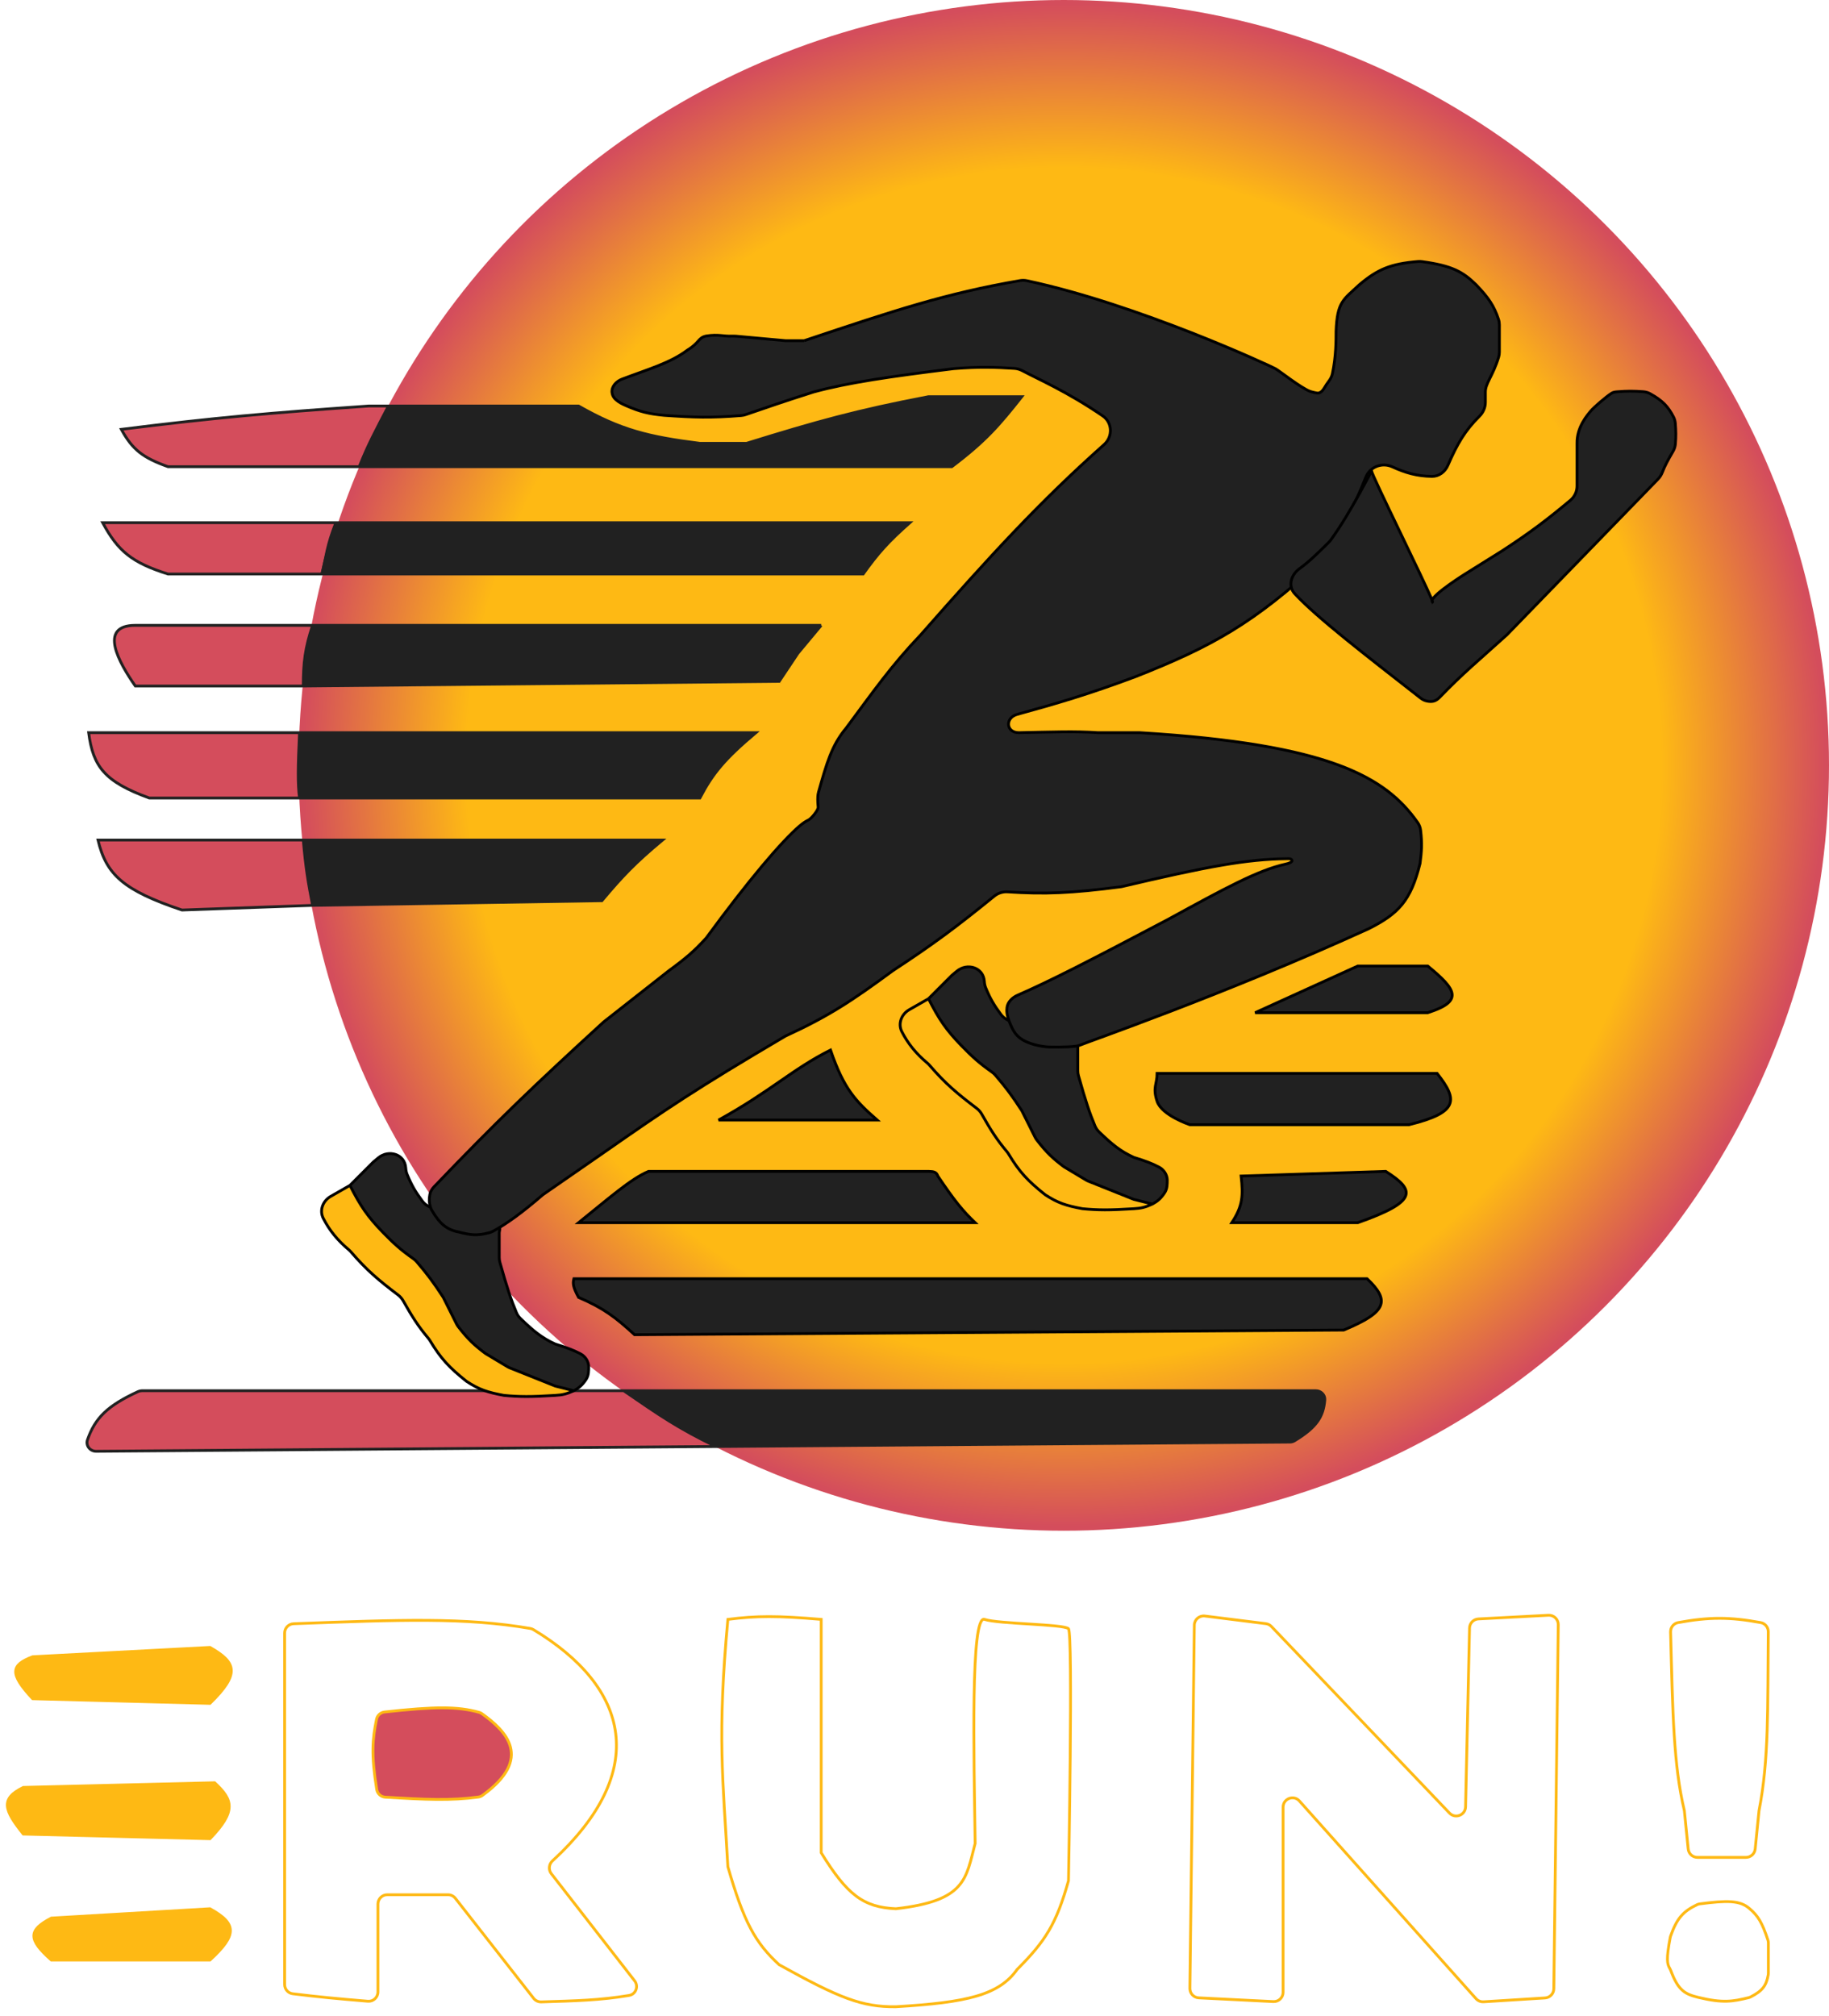<svg width="196" height="216" viewBox="0 0 196 216" fill="none" xmlns="http://www.w3.org/2000/svg">
<circle cx="114" cy="82" r="82" fill="url(#paint0_radial_2_77)"/>
<path fill-rule="evenodd" clip-rule="evenodd" d="M75 85.5C76.387 82.851 77.659 81.322 81 78.5H32.099C31.922 82.294 31.903 83.944 32.099 85.5H75Z" fill="#212121"/>
<path d="M9.5 78.5C9.974 82.103 11.161 83.736 16 85.5H32.099C31.903 83.944 31.922 82.294 32.099 78.5H9.5Z" fill="#D44D5C"/>
<path d="M32.099 78.5H9.5C9.974 82.103 11.161 83.736 16 85.5H32.099M32.099 78.5H81C77.659 81.322 76.387 82.851 75 85.5H32.099M32.099 78.5C31.922 82.294 31.903 83.944 32.099 85.5" stroke="#212121" stroke-width="0.3"/>
<path d="M144 142.5C148.593 140.59 149.013 139.377 146.5 137H61.5C61.363 137.525 61.418 137.922 62 139C64.674 140.152 65.929 141.101 68 143L144 142.5Z" fill="#212121"/>
<path d="M104.5 131C103.161 129.723 102.298 128.665 100.5 126C100.352 125.567 100.073 125.516 99.5 125.5H69.5C67.585 126.305 65.319 128.335 62 131H104.5Z" fill="#212121"/>
<path d="M144 142.5C148.593 140.59 149.013 139.377 146.5 137H61.5C61.363 137.525 61.418 137.922 62 139C64.674 140.152 65.929 141.101 68 143L144 142.5Z" stroke="black" stroke-width="0.3"/>
<path d="M104.5 131C103.161 129.723 102.298 128.665 100.5 126C100.352 125.567 100.073 125.516 99.5 125.5H69.5C67.585 126.305 65.319 128.335 62 131H104.5Z" stroke="black" stroke-width="0.3"/>
<path d="M94 120H77C82.583 116.927 84.928 114.534 89 112.5C90.433 116.686 91.68 117.961 94 120Z" fill="#212121"/>
<path d="M132 131C133.191 129.207 133.23 128.077 133 126L148.5 125.5C151.731 127.552 151.907 128.738 145.5 131H132Z" fill="#212121"/>
<path d="M94 120H77C82.583 116.927 84.928 114.534 89 112.5C90.433 116.686 91.68 117.961 94 120Z" stroke="black" stroke-width="0.3"/>
<path d="M132 131C133.191 129.207 133.23 128.077 133 126L148.5 125.5C151.731 127.552 151.907 128.738 145.5 131H132Z" stroke="black" stroke-width="0.3"/>
<path d="M124 118C123.5 116.5 124 116.172 124 115H154C156.245 117.837 156.327 119.19 151 120.5H127.5C127.5 120.5 124.5 119.5 124 118Z" fill="#212121" stroke="black" stroke-width="0.3"/>
<path d="M145.5 103.5L134.5 108.5H153C156.862 107.27 156.095 106.032 153 103.5H145.5Z" fill="#212121" stroke="black" stroke-width="0.3"/>
<path d="M138.231 154.502C138.407 154.501 138.581 154.453 138.731 154.361C141.091 152.927 141.818 151.802 141.968 149.992C142.014 149.445 141.557 149 141.008 149H66.836C70.698 151.651 72.592 152.976 76.712 154.977L138.231 154.502Z" fill="#212121"/>
<path d="M15.215 149C15.073 149 14.931 149.031 14.802 149.09C11.484 150.615 10.191 151.935 9.376 154.25C9.157 154.871 9.647 155.495 10.304 155.49L76.712 154.977C72.592 152.976 70.698 151.651 66.836 149H15.215Z" fill="#D44D5C"/>
<path d="M66.836 149H15.215C15.073 149 14.931 149.031 14.802 149.09C11.484 150.615 10.191 151.935 9.376 154.25C9.157 154.871 9.647 155.495 10.304 155.49L76.712 154.977M66.836 149H141.008C141.557 149 142.014 149.445 141.968 149.992C141.818 151.802 141.091 152.927 138.731 154.361C138.581 154.453 138.407 154.501 138.231 154.502L76.712 154.977M66.836 149C70.698 151.651 72.592 152.976 76.712 154.977" stroke="#212121" stroke-width="0.3"/>
<path fill-rule="evenodd" clip-rule="evenodd" d="M109.5 42.5H99.5C91.79 43.976 87.539 45.161 80 47.5H75C69.465 46.798 66.533 46.083 62 43.5H41.627C40.247 46.151 39.463 47.58 38.5 50H102C105.677 47.22 107.094 45.533 109.5 42.5Z" fill="#212121"/>
<path d="M39.5 43.5C28.928 44.237 23.083 44.739 13 46C14.195 48.185 15.315 49.04 18 50H38.5C39.463 47.58 40.247 46.151 41.627 43.5H39.5Z" fill="#D44D5C"/>
<path d="M41.627 43.5H62C66.533 46.083 69.465 46.798 75 47.5H80C87.538 45.161 91.79 43.976 99.5 42.5H109.5C107.094 45.533 105.677 47.22 102 50H38.5M41.627 43.5H39.5C28.928 44.237 23.083 44.739 13 46C14.195 48.185 15.315 49.04 18 50H38.5M41.627 43.5C40.247 46.151 39.463 47.58 38.5 50" stroke="#212121" stroke-width="0.3"/>
<path fill-rule="evenodd" clip-rule="evenodd" d="M92.5 61.5C94.103 59.251 95.191 58.046 97.5 56H36C35 58.5 35 59.5 34.5 61.5H92.5Z" fill="#212121"/>
<path d="M11 56C12.636 59.039 14.125 60.279 18 61.5H34.5C35 59.5 35 58.5 36 56H11Z" fill="#D44D5C"/>
<path d="M36 56H11C12.636 59.039 14.125 60.279 18 61.5H34.5M36 56H97.5C95.191 58.046 94.103 59.251 92.5 61.5H34.5M36 56C35 58.5 35 59.5 34.5 61.5" stroke="#212121" stroke-width="0.3"/>
<path d="M36 56C35.317 58.106 34.992 59.31 34.5 61.5" stroke="#212121" stroke-width="0.3"/>
<path fill-rule="evenodd" clip-rule="evenodd" d="M88 67L33.5 67C32.691 69.417 32.5 71 32.5 73.5L83.5 73L85.5 70L88 67Z" fill="#212121"/>
<path d="M14.5 67C10.5 67 12.728 70.96 14.5 73.5H32.5C32.5 71 32.691 69.417 33.5 67L14.5 67Z" fill="#D44D5C"/>
<path d="M88 67L85.5 70L83.5 73L32.5 73.5M88 67C88 67 55.331 67 33.5 67M88 67L33.5 67M14.5 67C10.5 67 12.728 70.96 14.5 73.5H32.5M14.5 67C15.758 67 23.489 67 33.5 67M14.5 67L33.5 67M33.5 67C32.691 69.417 32.5 71 32.5 73.5" stroke="#212121" stroke-width="0.3"/>
<path fill-rule="evenodd" clip-rule="evenodd" d="M64.5 96.5C66.715 93.858 68.096 92.421 71 90H32.5C32.773 93.087 33.027 94.564 33.5 97L64.5 96.5Z" fill="#212121"/>
<path d="M10.5 90C11.384 93.692 13.19 95.382 19.5 97.5L33.5 97C33.027 94.564 32.773 93.087 32.5 90H10.5Z" fill="#D44D5C"/>
<path d="M33.5 97L64.5 96.5C66.715 93.858 68.096 92.421 71 90H32.5M33.5 97L19.5 97.5C13.19 95.382 11.384 93.692 10.5 90H32.5M33.5 97C33.027 94.564 32.773 93.087 32.5 90" stroke="#212121" stroke-width="0.3"/>
<path d="M43.621 125.803C43.539 125.603 43.494 125.351 43.481 125.136C43.394 123.663 41.663 123.114 40.53 124.058L40 124.5L37.5 127C38.631 129.231 39.39 130.334 41 132C42.2 133.233 42.938 133.903 44.289 134.853C44.428 134.951 44.557 135.066 44.667 135.196C45.8 136.522 46.45 137.385 47.5 139C48.057 140.114 48.381 140.762 48.915 141.83C48.971 141.943 49.038 142.051 49.115 142.15C50.197 143.547 50.852 144.127 52 145L54.363 146.418C54.454 146.472 54.55 146.52 54.649 146.56L59.5 148.5L61.5 149C62.053 148.694 62.374 148.419 62.773 147.844C62.928 147.621 63.026 147.362 63.055 147.091C63.081 146.859 63.091 146.649 63.087 146.433C63.076 145.839 62.713 145.31 62.187 145.035C61.448 144.648 60.711 144.372 59.5 144C58.059 143.339 57.194 142.626 55.786 141.276C55.597 141.094 55.446 140.876 55.344 140.634C54.771 139.272 54.348 138.008 53.575 135.265C53.525 135.09 53.5 134.907 53.5 134.725V132.106C53.5 132.036 53.519 131.921 53.535 131.852C53.695 131.189 53.204 130.5 52.521 130.5H49.266C49.09 130.5 48.913 130.477 48.743 130.429C47.558 130.093 46.839 129.778 45.831 129.195C45.612 129.068 45.42 128.897 45.268 128.693C44.524 127.696 44.102 126.982 43.621 125.803Z" fill="#212121"/>
<path d="M59.5 149.5C60.325 149.456 60.759 149.333 61.5 149L59.5 148.5L54.649 146.56C54.55 146.52 54.454 146.472 54.363 146.418L52 145C50.852 144.127 50.197 143.547 49.115 142.15C49.038 142.051 48.971 141.943 48.915 141.83C48.381 140.762 48.057 140.114 47.5 139C46.45 137.385 45.8 136.522 44.667 135.196C44.557 135.066 44.428 134.951 44.289 134.853C42.938 133.903 42.2 133.233 41 132C39.39 130.334 38.631 129.231 37.5 127L35.436 128.18C34.602 128.656 34.204 129.668 34.639 130.524C35.298 131.819 36.178 132.891 37.363 133.886C37.454 133.962 37.539 134.046 37.616 134.136C39.335 136.128 40.57 137.154 42.666 138.747C42.886 138.914 43.069 139.125 43.205 139.365C44.135 141.012 44.794 142.07 45.889 143.369C45.962 143.456 46.029 143.55 46.088 143.648C47.228 145.539 48.121 146.505 50 148C51.337 148.876 52.237 149.174 54 149.5C55.677 149.657 56.854 149.667 59.5 149.5Z" fill="#FEB914"/>
<path d="M61.5 149C62.053 148.694 62.374 148.419 62.773 147.844C62.928 147.621 63.026 147.362 63.055 147.091C63.081 146.859 63.091 146.649 63.087 146.433C63.076 145.839 62.713 145.31 62.187 145.035C61.448 144.648 60.711 144.372 59.5 144C58.059 143.339 57.194 142.626 55.786 141.276C55.597 141.094 55.446 140.876 55.344 140.634C54.771 139.272 54.348 138.008 53.575 135.265C53.525 135.09 53.5 134.907 53.5 134.725V132.106C53.5 132.036 53.519 131.921 53.535 131.852V131.852C53.695 131.189 53.204 130.5 52.521 130.5H49.266C49.09 130.5 48.913 130.477 48.743 130.429C47.558 130.093 46.839 129.778 45.831 129.195C45.612 129.068 45.42 128.897 45.268 128.693C44.524 127.696 44.102 126.982 43.621 125.803C43.539 125.603 43.494 125.351 43.481 125.136V125.136C43.394 123.663 41.663 123.114 40.53 124.058L40 124.5L37.5 127M61.5 149C60.759 149.333 60.325 149.456 59.5 149.5C56.854 149.667 55.677 149.657 54 149.5C52.237 149.174 51.337 148.876 50 148C48.121 146.505 47.228 145.539 46.088 143.648C46.029 143.55 45.962 143.456 45.889 143.369C44.794 142.07 44.135 141.012 43.205 139.365C43.069 139.125 42.886 138.914 42.666 138.747C40.57 137.154 39.335 136.128 37.616 134.136C37.539 134.046 37.454 133.962 37.363 133.886C36.178 132.891 35.298 131.819 34.639 130.524C34.204 129.668 34.602 128.656 35.436 128.18L37.5 127M61.5 149L59.5 148.5L54.649 146.56C54.55 146.52 54.454 146.472 54.363 146.418L52 145C50.852 144.127 50.197 143.547 49.115 142.15C49.038 142.051 48.971 141.943 48.915 141.83C48.381 140.762 48.057 140.114 47.5 139C46.45 137.385 45.8 136.522 44.667 135.196C44.557 135.066 44.428 134.951 44.289 134.853C42.938 133.903 42.2 133.233 41 132C39.39 130.334 38.631 129.231 37.5 127" stroke="black" stroke-width="0.3"/>
<path d="M105.621 105.803C105.539 105.603 105.494 105.351 105.481 105.136C105.394 103.663 103.663 103.114 102.53 104.058L102 104.5L99.5 107C100.631 109.231 101.39 110.334 103 112C104.2 113.233 104.938 113.903 106.289 114.853C106.428 114.951 106.557 115.066 106.668 115.196C107.8 116.522 108.45 117.385 109.5 119C110.057 120.114 110.381 120.762 110.915 121.83C110.971 121.943 111.038 122.051 111.116 122.15C112.197 123.547 112.852 124.127 114 125L116.363 126.418C116.454 126.472 116.55 126.52 116.649 126.56L121.5 128.5L123.5 129C124.053 128.694 124.374 128.419 124.773 127.844C124.928 127.621 125.026 127.362 125.055 127.091C125.081 126.859 125.091 126.649 125.087 126.433C125.076 125.839 124.713 125.31 124.187 125.035C123.448 124.648 122.711 124.372 121.5 124C120.059 123.339 119.194 122.626 117.786 121.276C117.597 121.094 117.445 120.876 117.344 120.634C116.771 119.272 116.348 118.008 115.575 115.265C115.525 115.09 115.5 114.907 115.5 114.725V112.106C115.5 112.036 115.519 111.921 115.535 111.852C115.695 111.189 115.204 110.5 114.521 110.5H111.266C111.09 110.5 110.913 110.477 110.743 110.429C109.558 110.093 108.839 109.778 107.831 109.195C107.612 109.068 107.42 108.897 107.268 108.693C106.524 107.696 106.102 106.982 105.621 105.803Z" fill="#212121"/>
<path d="M121.5 129.5C122.325 129.456 122.759 129.333 123.5 129L121.5 128.5L116.649 126.56C116.55 126.52 116.454 126.472 116.363 126.418L114 125C112.852 124.127 112.197 123.547 111.116 122.15C111.038 122.051 110.971 121.943 110.915 121.83C110.381 120.762 110.057 120.114 109.5 119C108.45 117.385 107.8 116.522 106.668 115.196C106.557 115.066 106.428 114.951 106.289 114.853C104.938 113.903 104.2 113.233 103 112C101.39 110.334 100.631 109.231 99.5 107L97.436 108.18C96.602 108.656 96.204 109.668 96.639 110.524C97.298 111.819 98.178 112.891 99.363 113.886C99.454 113.962 99.539 114.046 99.616 114.136C101.335 116.128 102.57 117.154 104.666 118.747C104.886 118.914 105.069 119.125 105.205 119.365C106.135 121.012 106.794 122.07 107.889 123.369C107.963 123.456 108.029 123.55 108.088 123.648C109.228 125.539 110.121 126.505 112 128C113.337 128.876 114.237 129.174 116 129.5C117.677 129.657 118.854 129.667 121.5 129.5Z" fill="#FEB914"/>
<path d="M123.5 129C124.053 128.694 124.374 128.419 124.773 127.844C124.928 127.621 125.026 127.362 125.055 127.091C125.081 126.859 125.091 126.649 125.087 126.433C125.076 125.839 124.713 125.31 124.187 125.035C123.448 124.648 122.711 124.372 121.5 124C120.059 123.339 119.194 122.626 117.786 121.276C117.597 121.094 117.445 120.876 117.344 120.634C116.771 119.272 116.348 118.008 115.575 115.265C115.525 115.09 115.5 114.907 115.5 114.725V112.106C115.5 112.036 115.519 111.921 115.535 111.852V111.852C115.695 111.189 115.204 110.5 114.521 110.5H111.266C111.09 110.5 110.913 110.477 110.743 110.429C109.558 110.093 108.839 109.778 107.831 109.195C107.612 109.068 107.42 108.897 107.268 108.693C106.524 107.696 106.102 106.982 105.621 105.803C105.539 105.603 105.494 105.351 105.481 105.136V105.136C105.394 103.663 103.663 103.114 102.53 104.058L102 104.5L99.5 107M123.5 129C122.759 129.333 122.325 129.456 121.5 129.5C118.854 129.667 117.677 129.657 116 129.5C114.237 129.174 113.337 128.876 112 128C110.121 126.505 109.228 125.539 108.088 123.648C108.029 123.55 107.963 123.456 107.889 123.369C106.794 122.07 106.135 121.012 105.205 119.365C105.069 119.125 104.886 118.914 104.666 118.747C102.57 117.154 101.335 116.128 99.616 114.136C99.539 114.046 99.454 113.962 99.363 113.886C98.178 112.891 97.298 111.819 96.639 110.524C96.204 109.668 96.602 108.656 97.436 108.18L99.5 107M123.5 129L121.5 128.5L116.649 126.56C116.55 126.52 116.454 126.472 116.363 126.418L114 125C112.852 124.127 112.197 123.547 111.116 122.15C111.038 122.051 110.971 121.943 110.915 121.83C110.381 120.762 110.057 120.114 109.5 119C108.45 117.385 107.8 116.522 106.668 115.196C106.557 115.066 106.428 114.951 106.289 114.853C104.938 113.903 104.2 113.233 103 112C101.39 110.334 100.631 109.231 99.5 107" stroke="black" stroke-width="0.3"/>
<g filter="url(#filter0_d_2_77)">
<path d="M66.01 38.83C65.778 38.627 65.624 38.379 65.586 38.072C65.503 37.421 66.042 36.852 66.656 36.62C69.551 35.525 71.858 34.879 73.677 33.5C74.978 32.717 74.796 32.186 75.677 32C77.045 31.787 77.433 32.056 78.517 32.009C78.623 32.004 78.73 32.005 78.835 32.014L84.177 32.5H86.177L86.243 32.478C95.797 29.282 101.277 27.449 109.305 26.064C109.549 26.021 109.8 26.025 110.042 26.077C122.009 28.621 136.182 35.225 136.677 35.5C137.129 35.751 139.416 37.574 140.408 37.937C140.581 38.001 140.765 38.032 140.944 38.075C141.021 38.093 141.089 38.105 141.151 38.112C141.508 38.154 141.763 37.831 141.945 37.521C142.085 37.282 142.218 37.08 142.381 36.865C142.568 36.619 142.718 36.344 142.783 36.043C143.177 34.201 143.177 32.424 143.177 31.5C143.294 28.292 143.968 28.106 145.677 26.5C147.62 24.864 148.991 24.263 151.969 24.016C152.106 24.005 152.247 24.009 152.383 24.028C155.56 24.466 156.733 25.084 158.177 26.5C159.527 27.905 160.098 28.756 160.584 30.211C160.647 30.402 160.677 30.602 160.677 30.804V33.722C160.677 33.906 160.652 34.091 160.598 34.268C159.968 36.316 159.177 37.041 159.177 38V39.107C159.177 39.675 158.93 40.212 158.526 40.612C157.005 42.116 156.159 43.552 155.156 45.862C154.855 46.556 154.199 47.051 153.442 47.04C151.814 47.014 150.595 46.651 149.209 46.017C148.112 45.516 146.811 46.002 146.364 47.122C144.985 50.58 143.804 52.734 141.811 55.794C141.722 55.93 141.615 56.058 141.495 56.168C134.406 62.718 129.963 65.238 121.677 68.5C116.618 70.394 113.163 71.395 109.012 72.534C107.679 72.901 107.794 74.489 109.177 74.5C112.792 74.431 115.105 74.326 117.677 74.5H122.177C142.535 75.737 148.493 79.26 151.917 84.121C152.091 84.368 152.2 84.656 152.236 84.956C152.406 86.387 152.344 87.197 152.177 88.5C151.188 92.535 149.839 93.905 146.677 95.5C131.183 102.576 116.132 107.765 115.677 108C115.387 108.15 113.667 108.214 112.439 108.175C111.653 108.149 110.666 107.925 109.951 107.599C108.958 107.147 108.577 106.514 108.177 105.5C107.893 104.782 107.858 104.307 107.915 103.921C108.004 103.322 108.502 102.865 109.057 102.622C112.598 101.075 116.785 98.926 125.177 94.5C131.315 91.139 134.827 89.237 137.724 88.592C138.02 88.525 138.598 88.373 138.42 88.127C138.305 87.969 138.077 88 137.881 88.002C133.571 88.053 129.335 88.846 120.177 91C114.768 91.707 111.968 91.814 107.972 91.555C107.461 91.522 106.955 91.682 106.557 92.005C102.413 95.377 99.925 97.216 95.677 100C91.29 103.232 88.796 104.88 84.177 107C74.539 112.673 71.4 114.813 64.677 119.5L58.177 124C55.984 125.893 54.403 127.047 52.858 127.901C52.738 127.968 52.61 128.021 52.478 128.057C51.069 128.446 50.366 128.302 49.177 128C47.805 127.741 47.078 127.036 46.279 125.677C46.21 125.56 46.154 125.435 46.117 125.305C45.989 124.858 45.96 124.502 46.06 123.987C46.122 123.664 46.297 123.373 46.525 123.136C53.141 116.221 57.23 112.311 64.677 105.5L71.677 100C73.5 98.668 74.396 97.905 75.677 96.5C80.248 90.265 83.721 86.191 85.677 84.5C86.05 84.191 86.357 83.982 86.633 83.857C86.928 83.723 87.645 82.849 87.674 82.526C87.676 82.509 87.676 82.491 87.675 82.474C87.619 81.793 87.612 81.452 87.677 81L87.692 80.947C88.608 77.701 89.126 75.864 90.677 74C93.677 69.961 95.521 67.311 98.677 64C106.112 55.549 111.353 49.826 118.315 43.632C119.267 42.785 119.218 41.273 118.166 40.556C114.302 37.921 111.233 36.615 109.594 35.734C109.316 35.585 109.012 35.489 108.698 35.47C106.678 35.344 105.019 35.27 102.177 35.5C95.371 36.345 90.884 36.989 87.177 38C83.548 39.155 82.455 39.557 79.907 40.422C79.754 40.474 79.594 40.507 79.433 40.52C76.165 40.787 74.338 40.721 71.177 40.5C69.442 40.334 68.579 40.099 67.177 39.5C66.633 39.27 66.311 39.091 66.01 38.83Z" fill="#212121"/>
<path d="M86.177 32.5H84.177L78.835 32.014C78.73 32.005 78.623 32.004 78.517 32.009C77.433 32.056 77.045 31.787 75.677 32C74.796 32.186 74.978 32.717 73.677 33.5C71.858 34.879 69.551 35.525 66.656 36.62C66.042 36.852 65.503 37.421 65.586 38.072V38.072C65.624 38.379 65.778 38.627 66.01 38.83C66.311 39.091 66.633 39.27 67.177 39.5C68.579 40.099 69.442 40.334 71.177 40.5C74.338 40.721 76.165 40.787 79.433 40.52C79.594 40.507 79.754 40.474 79.907 40.422C82.455 39.557 83.548 39.155 87.177 38C90.884 36.989 95.371 36.345 102.177 35.5C105.019 35.27 106.678 35.344 108.698 35.47C109.012 35.489 109.316 35.585 109.594 35.734C111.233 36.615 114.302 37.921 118.166 40.556C119.218 41.273 119.267 42.785 118.315 43.632C111.353 49.826 106.112 55.549 98.677 64C95.521 67.311 93.677 69.961 90.677 74C89.126 75.864 88.608 77.701 87.692 80.947M86.177 32.5L86.243 32.478M86.177 32.5C86.199 32.493 86.221 32.485 86.243 32.478M87.677 81C87.612 81.452 87.619 81.793 87.675 82.474C87.676 82.491 87.676 82.509 87.674 82.526V82.526C87.645 82.849 86.928 83.723 86.633 83.857C86.357 83.982 86.05 84.191 85.677 84.5C83.721 86.191 80.248 90.265 75.677 96.5C74.396 97.905 73.5 98.668 71.677 100L64.677 105.5C57.23 112.311 53.141 116.221 46.525 123.136C46.297 123.373 46.122 123.664 46.06 123.987C45.96 124.502 45.989 124.858 46.117 125.305C46.154 125.435 46.21 125.56 46.279 125.677C47.078 127.036 47.805 127.741 49.177 128C50.366 128.302 51.069 128.446 52.478 128.057C52.61 128.021 52.738 127.968 52.858 127.901C54.403 127.047 55.984 125.893 58.177 124L64.677 119.5C71.4 114.813 74.539 112.673 84.177 107C88.796 104.88 91.29 103.232 95.677 100C99.925 97.216 102.413 95.377 106.557 92.005C106.955 91.682 107.461 91.522 107.972 91.555C111.968 91.814 114.768 91.707 120.177 91C129.335 88.846 133.571 88.053 137.881 88.002C138.077 88 138.305 87.969 138.42 88.127V88.127C138.598 88.373 138.02 88.525 137.724 88.592C134.827 89.237 131.315 91.139 125.177 94.5C116.785 98.926 112.598 101.075 109.057 102.622C108.502 102.865 108.004 103.322 107.915 103.921C107.858 104.307 107.893 104.782 108.177 105.5C108.577 106.514 108.958 107.147 109.951 107.599C110.666 107.925 111.653 108.149 112.439 108.175C113.667 108.214 115.387 108.15 115.677 108C116.132 107.765 131.183 102.576 146.677 95.5C149.839 93.905 151.188 92.535 152.177 88.5C152.344 87.197 152.406 86.387 152.236 84.956C152.2 84.656 152.091 84.368 151.917 84.121C148.493 79.26 142.535 75.737 122.177 74.5H117.677C115.105 74.326 112.792 74.431 109.177 74.5V74.5C107.794 74.489 107.679 72.901 109.012 72.534C113.163 71.395 116.618 70.394 121.677 68.5C129.963 65.238 134.406 62.718 141.495 56.168C141.615 56.058 141.722 55.93 141.811 55.794C143.804 52.734 144.985 50.58 146.364 47.122C146.811 46.002 148.112 45.516 149.209 46.017C150.595 46.651 151.814 47.014 153.442 47.04C154.199 47.051 154.855 46.556 155.156 45.862C156.159 43.552 157.005 42.116 158.526 40.612C158.93 40.212 159.177 39.675 159.177 39.107V38C159.177 37.041 159.968 36.316 160.598 34.268C160.652 34.091 160.677 33.906 160.677 33.722V30.804C160.677 30.602 160.647 30.402 160.584 30.211C160.098 28.756 159.527 27.905 158.177 26.5C156.733 25.084 155.56 24.466 152.383 24.028C152.247 24.009 152.106 24.005 151.969 24.016C148.991 24.263 147.62 24.864 145.677 26.5C143.968 28.106 143.294 28.292 143.177 31.5C143.177 32.424 143.177 34.201 142.783 36.043C142.718 36.344 142.568 36.619 142.381 36.865C142.218 37.08 142.085 37.282 141.945 37.521C141.763 37.831 141.508 38.154 141.151 38.112C141.089 38.105 141.021 38.093 140.944 38.075C140.765 38.032 140.581 38.001 140.408 37.937C139.416 37.574 137.129 35.751 136.677 35.5C136.182 35.225 122.009 28.621 110.042 26.077C109.8 26.025 109.549 26.021 109.305 26.064C101.277 27.449 95.797 29.282 86.243 32.478M87.677 81L87.692 80.947M87.677 81C87.682 80.982 87.687 80.965 87.692 80.947" stroke="black" stroke-width="0.3"/>
</g>
<path d="M142.592 57.875C142.531 57.959 142.462 58.037 142.389 58.11C141.17 59.309 140.294 60.177 139.254 60.928C138.341 61.588 137.989 62.798 138.758 63.622C141.166 66.202 146.171 70.052 152.217 74.779C152.404 74.924 152.614 75.043 152.844 75.097C153.146 75.169 153.371 75.177 153.598 75.13C153.871 75.074 154.1 74.895 154.293 74.694C156.734 72.159 158.593 70.632 161.5 68L177.685 51.325C177.892 51.111 178.046 50.852 178.153 50.574C178.4 49.934 178.71 49.338 179.274 48.38C179.422 48.129 179.518 47.85 179.541 47.559C179.606 46.772 179.598 46.188 179.531 45.355C179.512 45.12 179.45 44.89 179.342 44.68C178.766 43.56 178.173 42.928 176.853 42.191C176.622 42.062 176.364 41.987 176.1 41.967C175.09 41.89 174.383 41.887 173.324 41.972C173.11 41.989 172.888 42.013 172.706 42.128C172.095 42.512 170.798 43.644 170.5 44C170.132 44.439 168.966 45.731 169 47.5V52.069C169 52.66 168.739 53.221 168.286 53.599C165.751 55.714 164.053 57.007 161 59L157 61.5C157 61.5 157 61.5 157 61.5C157 61.5 153.695 63.566 153.469 64.317C153.53 64.476 153.543 64.543 153.5 64.5C153.454 64.454 153.446 64.392 153.469 64.317C152.828 62.643 146.94 50.786 147 50.5C147.065 50.191 144.838 54.802 142.592 57.875Z" fill="#212121"/>
<path d="M153.469 64.317C153.695 63.566 157 61.5 157 61.5C157 61.5 157 61.5 157 61.5L161 59C164.053 57.007 165.751 55.714 168.286 53.599C168.739 53.221 169 52.66 169 52.069V47.5C168.966 45.731 170.132 44.439 170.5 44C170.798 43.644 172.095 42.512 172.706 42.128C172.888 42.013 173.11 41.989 173.324 41.972C174.383 41.887 175.09 41.89 176.1 41.967C176.364 41.987 176.622 42.062 176.853 42.191C178.173 42.928 178.766 43.56 179.342 44.68C179.45 44.89 179.512 45.12 179.531 45.355C179.598 46.188 179.606 46.772 179.541 47.559C179.518 47.85 179.422 48.129 179.274 48.38C178.71 49.338 178.4 49.934 178.153 50.574C178.046 50.852 177.892 51.111 177.685 51.325L161.5 68C158.593 70.632 156.734 72.159 154.293 74.694C154.1 74.895 153.871 75.074 153.598 75.13C153.371 75.177 153.146 75.169 152.844 75.097C152.614 75.043 152.404 74.924 152.217 74.779C146.171 70.052 141.166 66.202 138.758 63.622C137.989 62.798 138.341 61.588 139.254 60.928C140.294 60.177 141.17 59.309 142.389 58.11C142.462 58.037 142.531 57.959 142.592 57.875C144.838 54.802 147.065 50.191 147 50.5C146.94 50.786 152.828 62.643 153.469 64.317ZM153.469 64.317C153.53 64.476 153.543 64.543 153.5 64.5C153.454 64.454 153.446 64.392 153.469 64.317Z" stroke="black" stroke-width="0.3"/>
<path d="M3.5 182C0.945 179.265 1.202 178.378 3.5 177.5L22.5 176.5C25.351 178.118 25.745 179.331 22.5 182.5L3.5 182Z" fill="#FEB914" stroke="#FEB914" stroke-width="0.3"/>
<path d="M2.5 196.5C0.475 193.968 -0.03 192.729 2.5 191.5L23 191C24.984 192.836 25.349 194.039 22.5 197L2.5 196.5Z" fill="#FEB914" stroke="#FEB914" stroke-width="0.3"/>
<path d="M5.5 210C3.004 207.788 3.002 206.803 5.5 205.5L22.5 204.5C25.405 206.108 25.431 207.303 22.5 210H5.5Z" fill="#FEB914" stroke="#FEB914" stroke-width="0.3"/>
<path d="M30.5 212.619V174.964C30.5 174.426 30.927 173.984 31.465 173.964C42.955 173.539 49.794 173.265 56.819 174.469C56.938 174.489 57.056 174.533 57.16 174.595C67.479 180.807 69.673 189.754 59.208 199.366C58.818 199.724 58.754 200.327 59.08 200.745L68.006 212.222C68.463 212.809 68.141 213.67 67.407 213.791C64.225 214.316 61.759 214.362 58.008 214.483C57.689 214.494 57.384 214.351 57.187 214.1L48.8 203.384C48.611 203.141 48.32 203 48.013 203H41.5C40.948 203 40.5 203.448 40.5 204V213.415C40.5 214 40 214.46 39.418 214.411C36.116 214.138 34.042 213.939 31.374 213.61C30.875 213.548 30.5 213.123 30.5 212.619Z" fill="white" stroke="#FEB914" stroke-width="0.3"/>
<path d="M40.369 191.72C39.765 187.971 39.909 186.324 40.349 184.199C40.436 183.78 40.787 183.467 41.212 183.421C46.612 182.83 49.016 182.815 51.339 183.455C51.446 183.484 51.545 183.532 51.636 183.596C54.203 185.423 57.216 188.376 51.699 192.358C51.572 192.45 51.419 192.512 51.263 192.533C48.289 192.933 45.661 192.81 41.29 192.548C40.827 192.52 40.442 192.177 40.369 191.72Z" fill="#D44D5C" stroke="#FEB914" stroke-width="0.3"/>
<path d="M78 173.5C81.105 173.103 83.295 173.103 88 173.5V198.5C90.778 203.015 92.522 204.345 96 204.5C103.518 203.658 103.506 201.281 104.5 197.5C104.368 187.985 104 173 105.5 173.5C107 174 114 174 114.5 174.5C115 175 114.5 201.5 114.5 201.5C113.203 206.126 112.017 207.986 109 211C107.053 213.76 103.602 214.548 96 215C92.372 215.041 89.953 214.077 83.5 210.5C80.927 208.148 79.706 205.915 78 200C77.474 190.613 76.846 185.957 78 173.5Z" fill="white" stroke="#FEB914" stroke-width="0.3"/>
<path d="M129.11 173.139L135.647 173.956C135.875 173.984 136.087 174.091 136.246 174.258L155.331 194.251C155.946 194.896 157.034 194.474 157.054 193.583L157.479 174.428C157.491 173.904 157.904 173.479 158.427 173.451L165.935 173.056C166.511 173.026 166.994 173.489 166.987 174.067L166.511 213.072C166.505 213.595 166.096 214.025 165.574 214.058L158.985 214.47C158.679 214.489 158.381 214.367 158.177 214.138L139.246 192.953C138.634 192.269 137.5 192.702 137.5 193.62V213.449C137.5 214.021 137.021 214.476 136.45 214.448L128.462 214.048C127.925 214.021 127.505 213.575 127.512 213.037L127.986 174.119C127.994 173.522 128.518 173.065 129.11 173.139Z" fill="white" stroke="#FEB914" stroke-width="0.3"/>
<path d="M188.685 173.843C185.346 173.232 183.166 173.236 179.83 173.842C179.35 173.929 179.01 174.357 179.023 174.844C179.257 183.643 179.336 189.092 180.5 194L180.91 198.099C180.961 198.611 181.391 199 181.905 199H187.095C187.609 199 188.039 198.611 188.09 198.099L188.5 194C189.579 188.465 189.413 183.013 189.491 174.829C189.496 174.349 189.158 173.93 188.685 173.843Z" fill="white" stroke="#FEB914" stroke-width="0.3"/>
<path d="M187.5 204.5C186.467 203.576 185.065 203.604 182.152 203.98C182.052 203.993 181.953 204.021 181.862 204.065C180.341 204.793 179.693 205.552 179.025 207.429C179.008 207.476 178.995 207.526 178.986 207.574C178.541 209.919 178.648 210.411 178.943 210.908C178.98 210.97 179.013 211.035 179.038 211.103C179.845 213.288 180.59 213.655 182 214C184.632 214.633 185.674 214.446 187.391 214.027C187.463 214.009 187.534 213.983 187.6 213.95C188.891 213.289 189.281 212.73 189.486 211.582C189.496 211.528 189.5 211.472 189.5 211.417V208.158C189.5 208.054 189.484 207.949 189.451 207.85C188.835 205.978 188.391 205.256 187.5 204.5Z" fill="white" stroke="#FEB914" stroke-width="0.3"/>
<defs>
<filter id="filter0_d_2_77" x="41.85" y="23.86" width="122.977" height="112.583" filterUnits="userSpaceOnUse" color-interpolation-filters="sRGB">
<feFlood flood-opacity="0" result="BackgroundImageFix"/>
<feColorMatrix in="SourceAlpha" type="matrix" values="0 0 0 0 0 0 0 0 0 0 0 0 0 0 0 0 0 0 127 0" result="hardAlpha"/>
<feOffset dy="4"/>
<feGaussianBlur stdDeviation="2"/>
<feComposite in2="hardAlpha" operator="out"/>
<feColorMatrix type="matrix" values="0 0 0 0 0 0 0 0 0 0 0 0 0 0 0 0 0 0 0.25 0"/>
<feBlend mode="normal" in2="BackgroundImageFix" result="effect1_dropShadow_2_77"/>
<feBlend mode="normal" in="SourceGraphic" in2="effect1_dropShadow_2_77" result="shape"/>
</filter>
<radialGradient id="paint0_radial_2_77" cx="0" cy="0" r="1" gradientUnits="userSpaceOnUse" gradientTransform="translate(114 82) rotate(90) scale(82)">
<stop offset="0.785" stop-color="#FEB914"/>
<stop offset="1" stop-color="#D44D5C"/>
</radialGradient>
</defs>
</svg>
